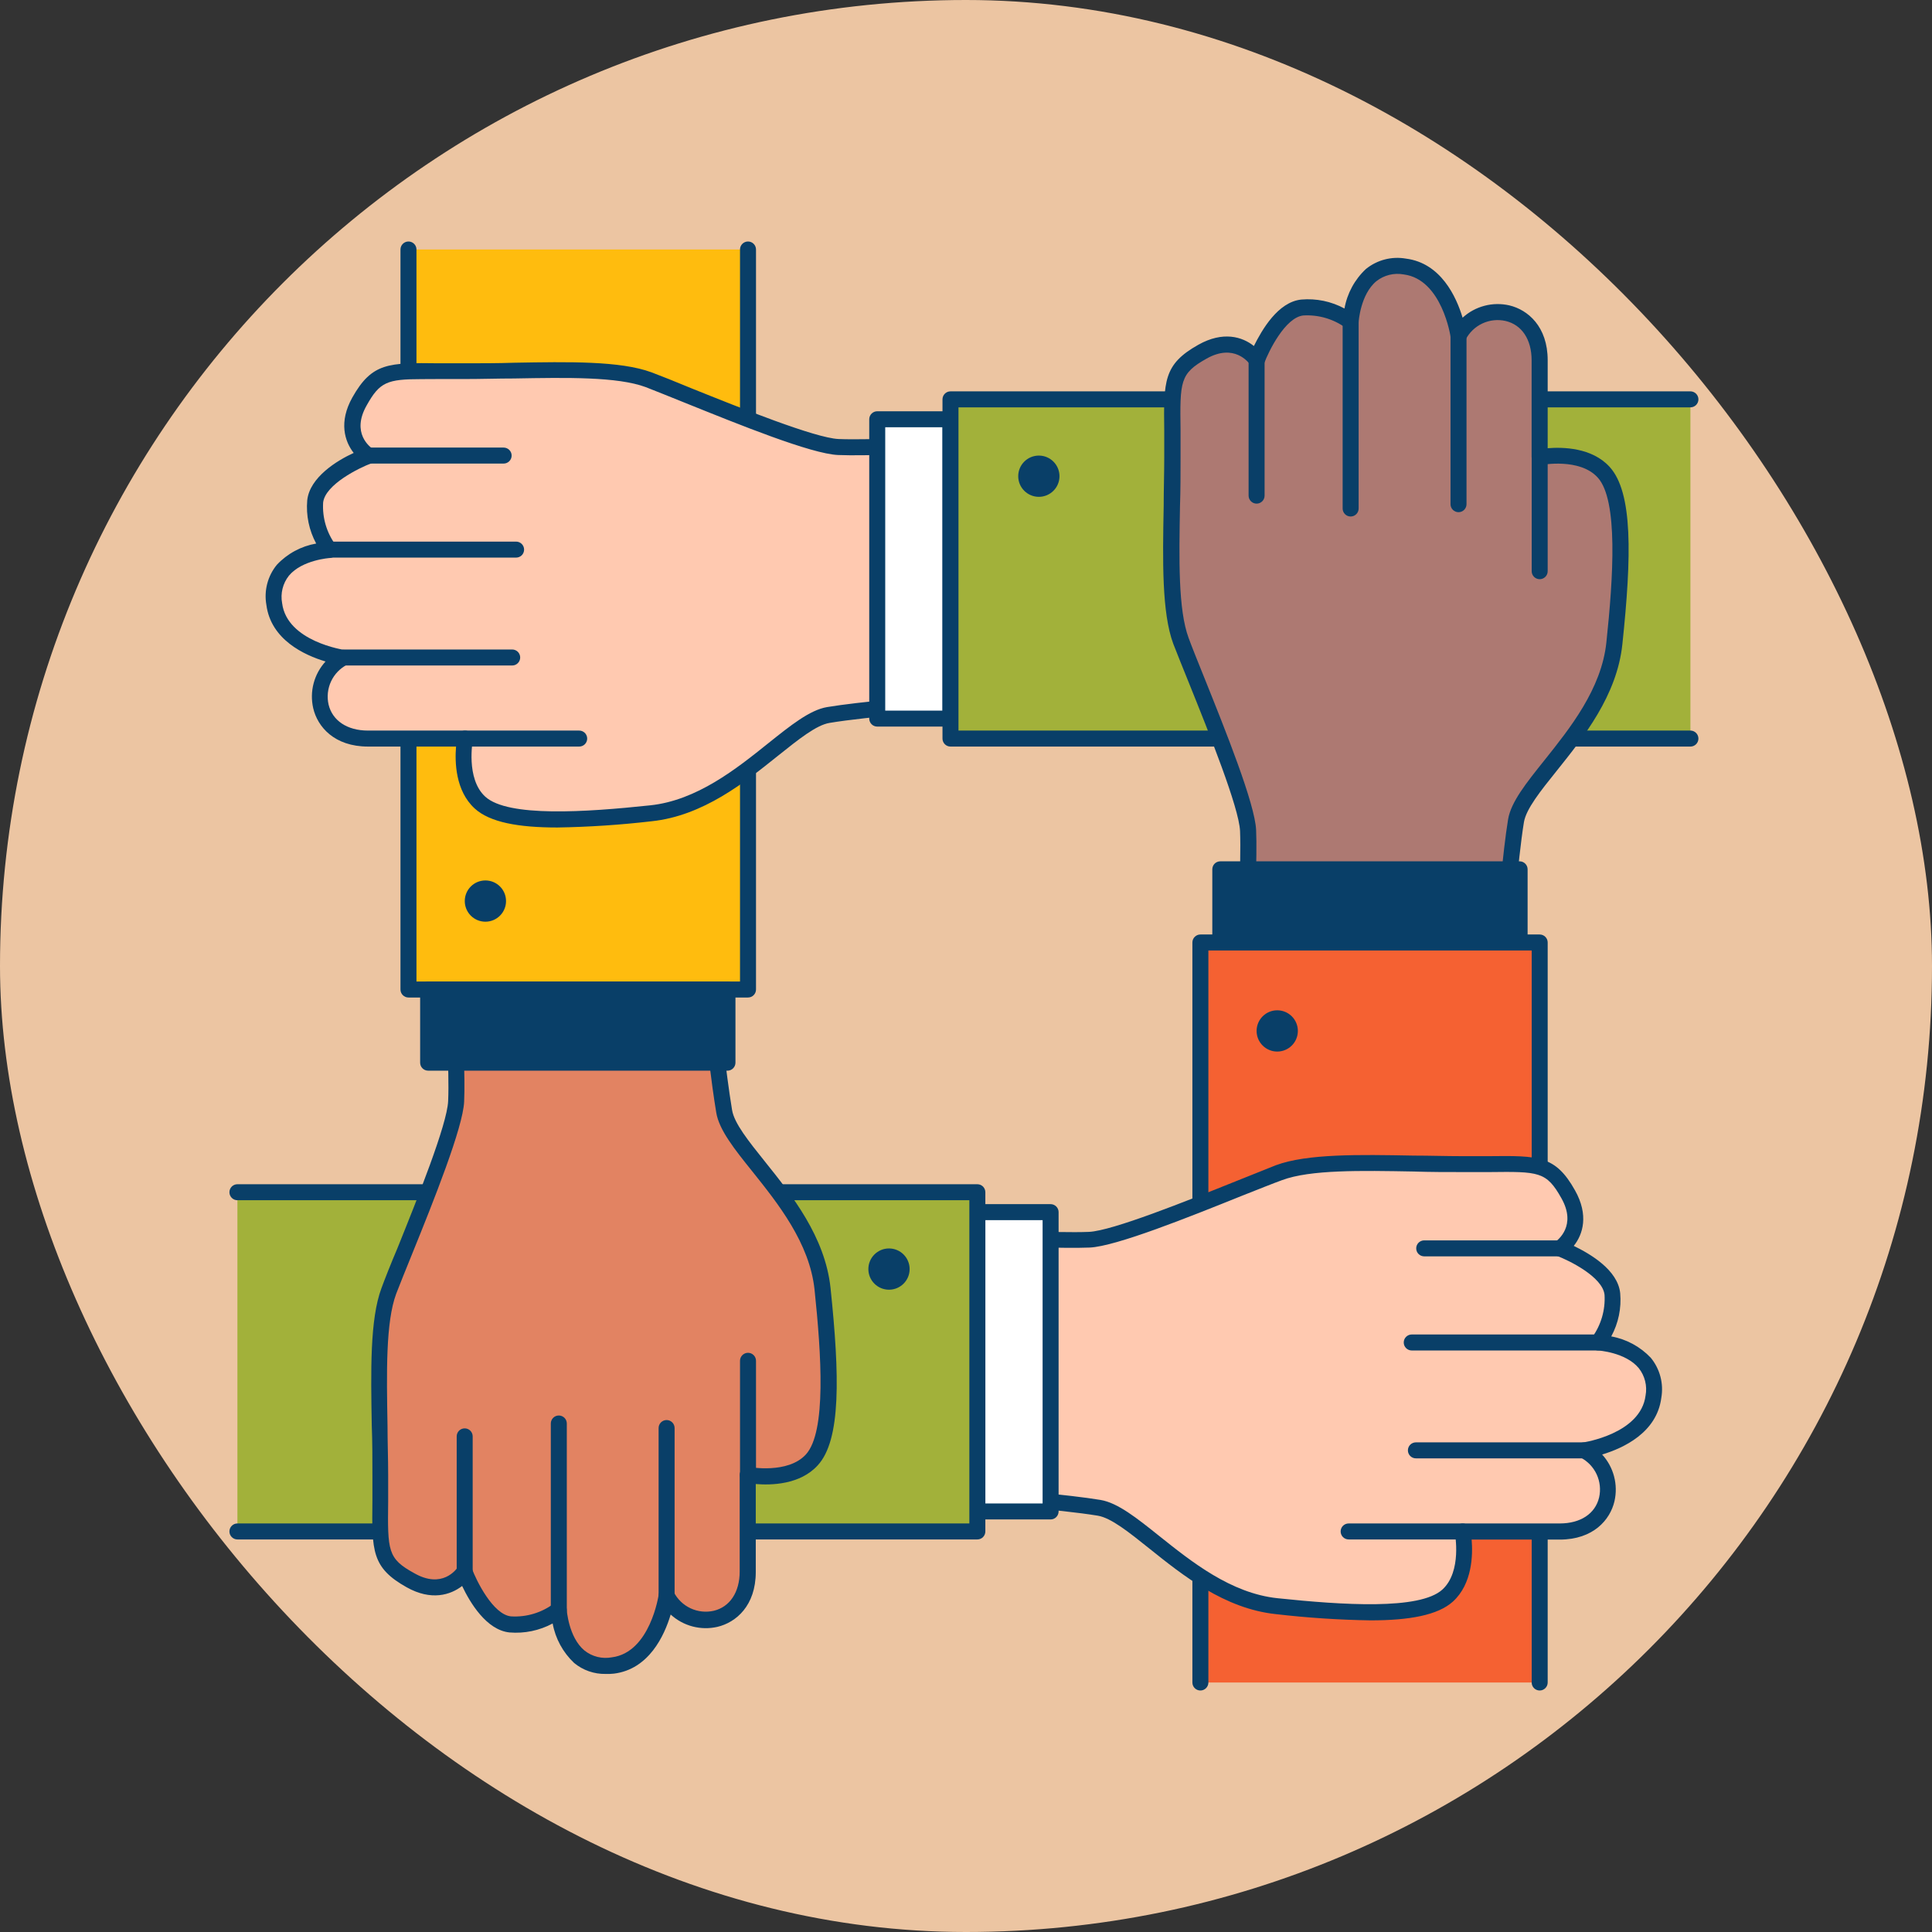 <svg width="140" height="140" viewBox="0 0 140 140" fill="none" xmlns="http://www.w3.org/2000/svg">
<rect x="0" y="0" width="140" height="140" fill="#333333" stroke="none"/>
<rect width="140" height="140" rx="70" fill="#ECC5A2"/>
<path d="M54.18 18.079V71.704H29.599V18.079" fill="#FFBC0E"/>
<path d="M54.204 72.283H29.599C29.446 72.283 29.298 72.222 29.19 72.113C29.081 72.005 29.02 71.857 29.02 71.704V18.079C29.02 17.926 29.081 17.778 29.19 17.67C29.298 17.561 29.446 17.5 29.599 17.5C29.753 17.5 29.9 17.561 30.009 17.67C30.118 17.778 30.179 17.926 30.179 18.079V71.124H53.624V18.079C53.624 17.926 53.685 17.778 53.794 17.67C53.903 17.561 54.05 17.5 54.204 17.5C54.357 17.5 54.505 17.561 54.613 17.67C54.722 17.778 54.783 17.926 54.783 18.079V71.704C54.783 71.857 54.722 72.005 54.613 72.113C54.505 72.222 54.357 72.283 54.204 72.283Z" fill="#093F68"/>
<path d="M35.174 66.79C36 66.79 36.669 66.12 36.669 65.295C36.669 64.469 36 63.8 35.174 63.8C34.348 63.8 33.679 64.469 33.679 65.295C33.679 66.12 34.348 66.79 35.174 66.79Z" fill="#093F68"/>
<path d="M69.073 50.877C69.073 50.877 62.832 51.347 60.045 51.81C57.257 52.274 53.091 58.318 47.186 58.938C41.282 59.558 36.495 59.709 34.791 58.161C33.088 56.614 33.708 53.526 33.708 53.526H26.685C22.553 53.526 22.24 48.994 24.946 47.65C24.946 47.65 20.31 47.012 19.911 43.756C19.441 40.065 23.909 39.833 23.909 39.833C23.16 38.821 22.795 37.577 22.878 36.321C23.086 34.357 26.702 33.018 26.702 33.018C26.702 33.018 24.633 31.674 26.082 29.089C27.531 26.505 28.458 26.922 33.725 26.922C38.992 26.922 44.26 26.511 47.053 27.542C49.846 28.574 58.416 32.294 60.792 32.398C63.168 32.502 69.096 32.19 69.096 32.19L69.073 50.877Z" fill="#FFC9B0"/>
<path d="M40.389 59.964C37.567 59.964 35.504 59.593 34.403 58.59C32.989 57.304 32.955 55.189 33.047 54.099H26.673C24.222 54.099 23.011 52.662 22.698 51.324C22.561 50.729 22.57 50.109 22.726 49.519C22.881 48.928 23.178 48.384 23.59 47.934C22.06 47.476 19.627 46.358 19.302 43.825C19.212 43.316 19.234 42.794 19.365 42.294C19.496 41.794 19.733 41.328 20.061 40.928C20.819 40.119 21.82 39.578 22.912 39.387C22.395 38.429 22.169 37.342 22.263 36.258C22.437 34.583 24.442 33.36 25.63 32.821C24.975 31.987 24.535 30.584 25.531 28.805C26.957 26.267 28.174 26.279 31.796 26.325H33.685C34.878 26.325 36.072 26.325 37.242 26.285C41.206 26.215 44.955 26.146 47.209 26.98C47.893 27.235 48.919 27.646 50.107 28.139C53.67 29.57 59.065 31.738 60.763 31.813C63.081 31.911 68.951 31.61 69.009 31.604C69.089 31.6 69.168 31.612 69.243 31.64C69.318 31.668 69.386 31.711 69.444 31.767C69.5 31.82 69.545 31.885 69.576 31.957C69.607 32.029 69.623 32.106 69.623 32.184V50.877C69.624 51.024 69.568 51.166 69.468 51.274C69.368 51.381 69.231 51.447 69.084 51.457C69.021 51.457 62.843 51.926 60.114 52.384C59.152 52.541 57.872 53.572 56.382 54.76C53.96 56.701 50.941 59.123 47.215 59.512C44.949 59.776 42.671 59.927 40.389 59.964ZM30.538 27.473C28.058 27.473 27.513 27.687 26.575 29.368C25.416 31.396 26.847 32.416 27.009 32.526C27.103 32.587 27.177 32.675 27.223 32.778C27.268 32.88 27.282 32.994 27.264 33.105C27.252 33.211 27.211 33.311 27.145 33.395C27.08 33.479 26.993 33.543 26.893 33.58C26.041 33.899 23.579 35.099 23.416 36.408C23.347 37.513 23.669 38.606 24.326 39.497C24.392 39.58 24.434 39.68 24.447 39.785C24.46 39.891 24.444 39.998 24.401 40.095C24.357 40.192 24.287 40.275 24.2 40.335C24.112 40.395 24.009 40.43 23.903 40.435C23.903 40.435 21.898 40.563 20.936 41.716C20.716 41.994 20.558 42.315 20.473 42.659C20.389 43.003 20.378 43.361 20.444 43.709C20.797 46.491 24.94 47.094 24.981 47.099C25.104 47.116 25.218 47.172 25.306 47.259C25.395 47.345 25.454 47.458 25.474 47.58C25.486 47.697 25.463 47.815 25.407 47.919C25.352 48.022 25.265 48.106 25.161 48.16C24.646 48.424 24.234 48.853 23.989 49.377C23.745 49.902 23.682 50.493 23.81 51.057C24.089 52.216 25.155 52.94 26.661 52.94H33.685C33.771 52.939 33.856 52.957 33.935 52.992C34.014 53.028 34.083 53.081 34.139 53.147C34.194 53.213 34.234 53.291 34.256 53.374C34.278 53.458 34.281 53.545 34.264 53.63C34.264 53.63 33.731 56.429 35.168 57.733C36.814 59.228 42.417 58.857 47.111 58.358C50.495 58.005 53.369 55.705 55.675 53.856C57.292 52.564 58.683 51.445 59.94 51.237C62.258 50.849 66.894 50.466 68.482 50.344V32.792C66.9 32.868 62.687 33.053 60.734 32.972C58.781 32.891 53.549 30.764 49.69 29.211C48.531 28.736 47.488 28.33 46.792 28.052C44.741 27.293 41.102 27.357 37.248 27.426C36.089 27.426 34.873 27.467 33.673 27.467H31.767L30.538 27.473Z" fill="#093F68"/>
<path d="M41.971 54.099H33.708C33.554 54.099 33.407 54.038 33.298 53.93C33.189 53.821 33.128 53.674 33.128 53.52C33.128 53.366 33.189 53.219 33.298 53.11C33.407 53.002 33.554 52.94 33.708 52.94H41.971C42.125 52.94 42.272 53.002 42.381 53.11C42.489 53.219 42.55 53.366 42.55 53.52C42.55 53.674 42.489 53.821 42.381 53.93C42.272 54.038 42.125 54.099 41.971 54.099Z" fill="#093F68"/>
<path d="M37.115 48.224H24.946C24.793 48.224 24.645 48.163 24.537 48.054C24.428 47.945 24.367 47.798 24.367 47.644C24.367 47.49 24.428 47.343 24.537 47.234C24.645 47.126 24.793 47.065 24.946 47.065H37.115C37.269 47.065 37.416 47.126 37.525 47.234C37.633 47.343 37.695 47.49 37.695 47.644C37.695 47.798 37.633 47.945 37.525 48.054C37.416 48.163 37.269 48.224 37.115 48.224Z" fill="#093F68"/>
<path d="M37.399 40.406H23.892C23.738 40.406 23.59 40.345 23.482 40.237C23.373 40.128 23.312 39.981 23.312 39.827C23.312 39.673 23.373 39.526 23.482 39.417C23.59 39.309 23.738 39.247 23.892 39.247H37.399C37.553 39.247 37.7 39.309 37.809 39.417C37.917 39.526 37.978 39.673 37.978 39.827C37.978 39.981 37.917 40.128 37.809 40.237C37.7 40.345 37.553 40.406 37.399 40.406Z" fill="#093F68"/>
<path d="M36.495 33.592H26.685C26.531 33.592 26.384 33.531 26.275 33.422C26.166 33.313 26.105 33.166 26.105 33.012C26.105 32.859 26.166 32.711 26.275 32.603C26.384 32.494 26.531 32.433 26.685 32.433H36.495C36.649 32.433 36.796 32.494 36.905 32.603C37.014 32.711 37.075 32.859 37.075 33.012C37.075 33.166 37.014 33.313 36.905 33.422C36.796 33.531 36.649 33.592 36.495 33.592Z" fill="#093F68"/>
<path d="M68.876 52.077V30.387H63.568V52.077H68.876Z" fill="white"/>
<path d="M68.876 52.651H63.568C63.414 52.651 63.267 52.59 63.158 52.481C63.05 52.372 62.988 52.225 62.988 52.071V30.382C62.988 30.228 63.05 30.081 63.158 29.972C63.267 29.863 63.414 29.802 63.568 29.802H68.876C69.029 29.802 69.177 29.863 69.286 29.972C69.394 30.081 69.455 30.228 69.455 30.382V52.071C69.455 52.225 69.394 52.372 69.286 52.481C69.177 52.59 69.029 52.651 68.876 52.651ZM64.147 51.492H68.296V30.961H64.147V51.492Z" fill="#093F68"/>
<path d="M122.494 53.52H68.876V28.939H122.494" fill="#A2B13A"/>
<path d="M122.494 54.099H68.876C68.722 54.099 68.575 54.038 68.466 53.93C68.357 53.821 68.296 53.673 68.296 53.52V28.939C68.296 28.785 68.357 28.638 68.466 28.529C68.575 28.42 68.722 28.359 68.876 28.359H122.494C122.648 28.359 122.795 28.42 122.904 28.529C123.013 28.638 123.074 28.785 123.074 28.939C123.074 29.092 123.013 29.24 122.904 29.349C122.795 29.457 122.648 29.518 122.494 29.518H69.455V52.94H122.494C122.648 52.94 122.795 53.001 122.904 53.11C123.013 53.219 123.074 53.366 123.074 53.52C123.074 53.673 123.013 53.821 122.904 53.93C122.795 54.038 122.648 54.099 122.494 54.099Z" fill="#093F68"/>
<path d="M75.279 36.002C76.105 36.002 76.774 35.333 76.774 34.508C76.774 33.682 76.105 33.013 75.279 33.013C74.453 33.013 73.784 33.682 73.784 34.508C73.784 35.333 74.453 36.002 75.279 36.002Z" fill="#093F68"/>
<path d="M108.923 68.493C108.923 68.493 109.392 62.258 109.856 59.465C110.32 56.672 116.363 52.512 116.983 46.607C117.603 40.702 117.754 35.916 116.207 34.212C114.66 32.508 111.571 33.128 111.571 33.128V26.105C111.571 21.974 107.04 21.666 105.695 24.367C105.695 24.367 105.058 19.731 101.801 19.331C98.11 18.862 97.878 23.335 97.878 23.335C96.868 22.584 95.623 22.218 94.367 22.304C92.402 22.507 91.064 26.122 91.064 26.122C91.064 26.122 89.719 24.06 87.135 25.503C84.55 26.945 84.968 27.878 84.968 33.146C84.968 38.413 84.556 43.681 85.588 46.474C86.619 49.267 90.339 57.831 90.444 60.207C90.548 62.583 90.235 68.511 90.235 68.511L108.923 68.493Z" fill="#AD7972"/>
<path d="M108.923 69.073H90.229C90.151 69.073 90.074 69.056 90.002 69.026C89.931 68.995 89.866 68.95 89.812 68.893C89.757 68.837 89.715 68.769 89.687 68.695C89.659 68.622 89.646 68.543 89.65 68.464C89.65 68.406 89.957 62.536 89.859 60.218C89.783 58.515 87.616 53.12 86.179 49.55C85.704 48.392 85.292 47.337 85.02 46.653C84.185 44.399 84.249 40.65 84.325 36.686C84.325 35.527 84.365 34.322 84.365 33.128C84.365 32.427 84.365 31.801 84.365 31.239C84.319 27.617 84.307 26.401 86.839 24.981C88.624 23.978 90.026 24.401 90.861 25.074C91.44 23.915 92.599 21.881 94.297 21.707C95.381 21.613 96.469 21.838 97.426 22.356C97.62 21.259 98.165 20.254 98.979 19.493C99.38 19.168 99.846 18.932 100.346 18.802C100.846 18.672 101.368 18.651 101.877 18.74C104.403 19.059 105.527 21.492 105.985 23.022C106.435 22.61 106.979 22.313 107.57 22.158C108.16 22.002 108.78 21.993 109.375 22.13C110.714 22.449 112.151 23.66 112.151 26.105V32.479C113.24 32.392 115.355 32.421 116.642 33.835C118.334 35.695 118.235 40.314 117.563 46.682C117.175 50.402 114.753 53.421 112.811 55.849C111.618 57.333 110.592 58.619 110.43 59.575C109.978 62.305 109.514 68.487 109.508 68.546C109.495 68.691 109.428 68.826 109.319 68.924C109.211 69.022 109.069 69.075 108.923 69.073ZM90.838 67.914H108.39C108.512 66.332 108.894 61.708 109.282 59.373C109.491 58.115 110.609 56.724 111.902 55.108C113.75 52.79 116.051 49.933 116.404 46.549C116.902 41.849 117.273 36.252 115.778 34.606C114.469 33.163 111.722 33.69 111.676 33.696C111.591 33.713 111.503 33.71 111.42 33.688C111.336 33.666 111.259 33.626 111.193 33.571C111.126 33.515 111.074 33.446 111.038 33.367C111.002 33.289 110.984 33.203 110.986 33.117V26.105C110.986 24.599 110.279 23.538 109.103 23.26C108.538 23.131 107.947 23.193 107.422 23.438C106.897 23.682 106.469 24.095 106.205 24.61C106.15 24.72 106.062 24.81 105.952 24.866C105.843 24.922 105.718 24.942 105.597 24.923C105.475 24.903 105.362 24.845 105.275 24.756C105.189 24.667 105.133 24.553 105.116 24.43C105.116 24.39 104.496 20.241 101.72 19.887C101.373 19.823 101.016 19.833 100.673 19.918C100.33 20.003 100.009 20.16 99.733 20.38C98.574 21.342 98.452 23.329 98.452 23.347C98.446 23.453 98.412 23.556 98.351 23.644C98.291 23.732 98.207 23.802 98.11 23.845C98.016 23.885 97.912 23.899 97.81 23.886C97.708 23.873 97.612 23.833 97.531 23.77C96.638 23.116 95.546 22.795 94.442 22.86C93.132 22.999 91.933 25.456 91.614 26.308C91.577 26.408 91.512 26.495 91.428 26.561C91.344 26.627 91.243 26.668 91.137 26.68C91.031 26.692 90.923 26.674 90.827 26.629C90.73 26.584 90.647 26.513 90.589 26.424C90.478 26.262 89.43 24.859 87.43 25.989C85.495 27.073 85.501 27.629 85.547 31.204C85.547 31.784 85.547 32.398 85.547 33.105C85.547 34.31 85.547 35.51 85.507 36.686C85.437 40.54 85.373 44.179 86.132 46.23C86.376 46.897 86.787 47.916 87.262 49.093C88.815 52.958 90.936 58.242 91.023 60.143C91.11 62.044 90.913 66.332 90.838 67.914Z" fill="#093F68"/>
<path d="M111.571 41.971C111.418 41.971 111.27 41.91 111.161 41.801C111.053 41.693 110.992 41.545 110.992 41.392V33.128C110.992 32.975 111.053 32.827 111.161 32.719C111.27 32.61 111.418 32.549 111.571 32.549C111.725 32.549 111.872 32.61 111.981 32.719C112.09 32.827 112.151 32.975 112.151 33.128V41.392C112.151 41.545 112.09 41.693 111.981 41.801C111.872 41.91 111.725 41.971 111.571 41.971Z" fill="#093F68"/>
<path d="M105.69 37.115C105.536 37.115 105.388 37.054 105.28 36.945C105.171 36.837 105.11 36.689 105.11 36.536V24.367C105.11 24.213 105.171 24.066 105.28 23.957C105.388 23.848 105.536 23.787 105.69 23.787C105.843 23.787 105.991 23.848 106.099 23.957C106.208 24.066 106.269 24.213 106.269 24.367V36.536C106.269 36.689 106.208 36.837 106.099 36.945C105.991 37.054 105.843 37.115 105.69 37.115Z" fill="#093F68"/>
<path d="M97.873 37.428C97.719 37.428 97.571 37.367 97.463 37.258C97.354 37.15 97.293 37.002 97.293 36.849V23.318C97.293 23.164 97.354 23.017 97.463 22.908C97.571 22.799 97.719 22.738 97.873 22.738C98.026 22.738 98.174 22.799 98.282 22.908C98.391 23.017 98.452 23.164 98.452 23.318V36.849C98.452 37.002 98.391 37.15 98.282 37.258C98.174 37.367 98.026 37.428 97.873 37.428Z" fill="#093F68"/>
<path d="M91.058 36.495C90.904 36.495 90.757 36.434 90.648 36.325C90.54 36.217 90.478 36.069 90.478 35.916V26.105C90.478 25.951 90.54 25.804 90.648 25.695C90.757 25.587 90.904 25.526 91.058 25.526C91.212 25.526 91.359 25.587 91.468 25.695C91.576 25.804 91.637 25.951 91.637 26.105V35.916C91.637 36.069 91.576 36.217 91.468 36.325C91.359 36.434 91.212 36.495 91.058 36.495Z" fill="#093F68"/>
<path d="M110.117 62.994H88.427V68.302H110.117V62.994Z" fill="#093F68"/>
<path d="M110.117 68.876H88.427C88.273 68.876 88.126 68.815 88.017 68.706C87.909 68.597 87.848 68.45 87.848 68.296V62.994C87.848 62.84 87.909 62.693 88.017 62.584C88.126 62.476 88.273 62.415 88.427 62.415H110.117C110.27 62.415 110.418 62.476 110.526 62.584C110.635 62.693 110.696 62.84 110.696 62.994V68.296C110.696 68.45 110.635 68.597 110.526 68.706C110.418 68.815 110.27 68.876 110.117 68.876ZM89.007 67.717H109.537V63.574H89.007V67.717Z" fill="#093F68"/>
<path d="M111.565 121.921V68.296H86.984V121.921" fill="#F56132"/>
<path d="M111.571 122.5C111.418 122.5 111.27 122.439 111.161 122.33C111.053 122.222 110.992 122.074 110.992 121.921V68.876H87.564V121.921C87.564 122.074 87.503 122.222 87.394 122.33C87.285 122.439 87.138 122.5 86.984 122.5C86.831 122.5 86.683 122.439 86.575 122.33C86.466 122.222 86.405 122.074 86.405 121.921V68.296C86.405 68.143 86.466 67.995 86.575 67.887C86.683 67.778 86.831 67.717 86.984 67.717H111.571C111.725 67.717 111.872 67.778 111.981 67.887C112.09 67.995 112.151 68.143 112.151 68.296V121.921C112.151 122.074 112.09 122.222 111.981 122.33C111.872 122.439 111.725 122.5 111.571 122.5Z" fill="#093F68"/>
<path d="M92.553 76.2C93.379 76.2 94.048 75.531 94.048 74.705C94.048 73.88 93.379 73.21 92.553 73.21C91.727 73.21 91.058 73.88 91.058 74.705C91.058 75.531 91.727 76.2 92.553 76.2Z" fill="#093F68"/>
<path d="M70.626 108.332C70.626 108.332 76.867 108.796 79.654 109.265C82.441 109.734 86.608 115.772 92.512 116.392C98.417 117.012 103.204 117.163 104.907 115.616C106.611 114.069 105.991 110.98 105.991 110.98H113.014C117.146 110.98 117.459 106.443 114.752 105.104C114.752 105.104 119.388 104.467 119.788 101.21C120.257 97.519 115.79 97.287 115.79 97.287C116.539 96.276 116.904 95.031 116.821 93.776C116.613 91.811 112.997 90.467 112.997 90.467C112.997 90.467 115.065 89.128 113.617 86.544C112.168 83.96 111.241 84.377 105.974 84.377C100.706 84.377 95.439 83.965 92.646 84.997C89.853 86.028 81.282 89.748 78.906 89.853C76.531 89.957 70.603 89.644 70.603 89.644L70.626 108.332Z" fill="#FFC9B0"/>
<path d="M99.31 117.418C97.018 117.382 94.731 117.231 92.454 116.966C88.728 116.572 85.709 114.156 83.287 112.214C81.798 111.021 80.517 109.995 79.555 109.833C76.826 109.381 70.649 108.917 70.585 108.911C70.439 108.901 70.302 108.836 70.201 108.728C70.101 108.62 70.046 108.479 70.046 108.332V89.638C70.046 89.559 70.061 89.481 70.092 89.408C70.123 89.335 70.169 89.27 70.226 89.215C70.283 89.162 70.351 89.12 70.424 89.093C70.498 89.066 70.576 89.054 70.655 89.059C70.719 89.059 76.583 89.366 78.906 89.267C80.604 89.192 85.999 87.025 89.563 85.594C90.757 85.113 91.782 84.701 92.46 84.435C94.72 83.6 98.464 83.664 102.427 83.739C103.586 83.739 104.791 83.78 105.985 83.78C106.692 83.78 107.318 83.78 107.874 83.78C111.496 83.739 112.713 83.728 114.132 86.26C115.135 88.045 114.712 89.447 114.04 90.281C115.228 90.861 117.233 92.02 117.406 93.712C117.502 94.796 117.276 95.884 116.757 96.841C117.855 97.039 118.86 97.583 119.626 98.394C119.953 98.794 120.19 99.26 120.321 99.76C120.452 100.26 120.473 100.782 120.385 101.291C120.06 103.818 117.632 104.936 116.097 105.4C116.509 105.85 116.806 106.394 116.961 106.985C117.117 107.575 117.126 108.195 116.989 108.79C116.676 110.128 115.465 111.565 113.014 111.565H106.64C106.733 112.655 106.698 114.77 105.284 116.056C104.195 117.041 102.132 117.418 99.31 117.418ZM71.205 107.799C72.787 107.92 77.411 108.303 79.747 108.691C81.004 108.9 82.395 110.018 84.012 111.31C86.329 113.159 89.192 115.459 92.576 115.813C97.27 116.305 102.873 116.682 104.519 115.187C105.956 113.877 105.429 111.131 105.423 111.084C105.407 111 105.409 110.912 105.431 110.829C105.453 110.745 105.493 110.668 105.548 110.601C105.604 110.535 105.673 110.482 105.752 110.447C105.831 110.411 105.916 110.393 106.002 110.395H113.026C114.532 110.395 115.598 109.688 115.877 108.512C116.005 107.947 115.942 107.356 115.698 106.832C115.453 106.307 115.041 105.879 114.526 105.614C114.417 105.558 114.328 105.469 114.273 105.359C114.217 105.25 114.198 105.125 114.218 105.004C114.238 104.883 114.296 104.771 114.384 104.685C114.472 104.599 114.585 104.543 114.706 104.525C114.747 104.525 118.89 103.905 119.243 101.129C119.309 100.782 119.298 100.425 119.213 100.082C119.128 99.739 118.971 99.418 118.751 99.141C117.789 97.983 115.807 97.861 115.784 97.861C115.677 97.855 115.574 97.82 115.486 97.759C115.398 97.698 115.329 97.614 115.286 97.516C115.243 97.419 115.227 97.311 115.242 97.205C115.256 97.099 115.299 96.999 115.367 96.916C116.017 96.023 116.336 94.931 116.271 93.828C116.137 92.524 113.675 91.325 112.823 91.006C112.723 90.968 112.635 90.903 112.569 90.818C112.504 90.733 112.463 90.631 112.452 90.525C112.441 90.419 112.46 90.312 112.506 90.216C112.552 90.12 112.623 90.038 112.713 89.98C112.869 89.87 114.277 88.821 113.142 86.822C112.058 84.887 111.507 84.892 107.926 84.933C107.347 84.933 106.727 84.933 106.02 84.933C104.82 84.933 103.615 84.933 102.445 84.892C98.591 84.823 94.952 84.753 92.901 85.518C92.228 85.762 91.209 86.173 90.003 86.648C86.144 88.201 80.859 90.322 78.959 90.403C77.058 90.484 72.799 90.305 71.211 90.229L71.205 107.799Z" fill="#093F68"/>
<path d="M105.991 111.554H97.728C97.574 111.554 97.427 111.493 97.318 111.384C97.209 111.275 97.148 111.128 97.148 110.974C97.148 110.821 97.209 110.673 97.318 110.564C97.427 110.456 97.574 110.395 97.728 110.395H105.991C106.145 110.395 106.292 110.456 106.401 110.564C106.509 110.673 106.57 110.821 106.57 110.974C106.57 111.128 106.509 111.275 106.401 111.384C106.292 111.493 106.145 111.554 105.991 111.554Z" fill="#093F68"/>
<path d="M114.77 105.678H102.601C102.447 105.678 102.3 105.617 102.191 105.508C102.083 105.4 102.022 105.252 102.022 105.099C102.022 104.945 102.083 104.797 102.191 104.689C102.3 104.58 102.447 104.519 102.601 104.519H114.77C114.924 104.519 115.071 104.58 115.18 104.689C115.288 104.797 115.349 104.945 115.349 105.099C115.349 105.252 115.288 105.4 115.18 105.508C115.071 105.617 114.924 105.678 114.77 105.678Z" fill="#093F68"/>
<path d="M115.807 97.861H102.3C102.146 97.861 101.999 97.8 101.89 97.691C101.781 97.583 101.72 97.435 101.72 97.281C101.72 97.128 101.781 96.98 101.89 96.872C101.999 96.763 102.146 96.702 102.3 96.702H115.83C115.984 96.702 116.131 96.763 116.24 96.872C116.349 96.98 116.41 97.128 116.41 97.281C116.41 97.435 116.349 97.583 116.24 97.691C116.131 97.8 115.984 97.861 115.83 97.861H115.807Z" fill="#093F68"/>
<path d="M113.014 91.04H103.204C103.05 91.04 102.903 90.98 102.794 90.871C102.685 90.762 102.624 90.615 102.624 90.461C102.624 90.307 102.685 90.16 102.794 90.051C102.903 89.943 103.05 89.882 103.204 89.882H113.014C113.168 89.882 113.315 89.943 113.424 90.051C113.532 90.16 113.594 90.307 113.594 90.461C113.594 90.615 113.532 90.762 113.424 90.871C113.315 90.98 113.168 91.04 113.014 91.04Z" fill="#093F68"/>
<path d="M76.131 109.526V87.836H70.823V109.526H76.131Z" fill="white"/>
<path d="M76.131 110.105H70.823C70.669 110.105 70.522 110.044 70.413 109.935C70.304 109.827 70.243 109.679 70.243 109.526V87.836C70.243 87.682 70.304 87.535 70.413 87.426C70.522 87.318 70.669 87.257 70.823 87.257H76.131C76.284 87.257 76.432 87.318 76.54 87.426C76.649 87.535 76.71 87.682 76.71 87.836V109.526C76.71 109.679 76.649 109.827 76.54 109.935C76.432 110.044 76.284 110.105 76.131 110.105ZM71.402 108.946H75.551V88.415H71.402V108.946Z" fill="#093F68"/>
<path d="M17.204 110.974H70.823V86.393H17.204" fill="#A2B13A"/>
<path d="M70.823 111.554H17.204C17.051 111.554 16.903 111.493 16.795 111.384C16.686 111.275 16.625 111.128 16.625 110.974C16.625 110.821 16.686 110.673 16.795 110.565C16.903 110.456 17.051 110.395 17.204 110.395H70.243V86.973H17.204C17.051 86.973 16.903 86.912 16.795 86.803C16.686 86.694 16.625 86.547 16.625 86.393C16.625 86.24 16.686 86.092 16.795 85.983C16.903 85.875 17.051 85.814 17.204 85.814H70.823C70.977 85.814 71.124 85.875 71.233 85.983C71.341 86.092 71.402 86.24 71.402 86.393V110.974C71.402 111.128 71.341 111.275 71.233 111.384C71.124 111.493 70.977 111.554 70.823 111.554Z" fill="#093F68"/>
<path d="M64.42 93.457C65.245 93.457 65.915 92.788 65.915 91.962C65.915 91.136 65.245 90.467 64.42 90.467C63.594 90.467 62.925 91.136 62.925 91.962C62.925 92.788 63.594 93.457 64.42 93.457Z" fill="#093F68"/>
<path d="M51.544 73.158C51.544 73.158 52.007 77.742 52.471 80.535C52.935 83.328 58.978 87.488 59.599 93.393C60.218 99.298 60.375 104.084 58.828 105.788C57.281 107.492 54.192 106.872 54.192 106.872V113.895C54.192 118.027 49.661 118.334 48.316 115.633C48.316 115.633 47.679 120.269 44.428 120.669C40.737 121.138 40.505 116.665 40.505 116.665C39.494 117.415 38.249 117.781 36.993 117.696C35.029 117.493 33.685 113.878 33.685 113.878C33.685 113.878 32.34 115.94 29.762 114.498C27.183 113.055 27.594 112.122 27.594 106.854C27.594 101.587 27.177 96.32 28.209 93.526C29.24 90.734 32.96 82.169 33.065 79.793C33.169 77.417 32.862 73.141 32.862 73.141L51.544 73.158Z" fill="#E28362"/>
<path d="M43.883 121.3C43.054 121.316 42.246 121.034 41.606 120.507C40.794 119.743 40.248 118.74 40.047 117.644C39.089 118.158 38.002 118.384 36.918 118.293C35.243 118.119 34.05 116.114 33.488 114.926C32.647 115.575 31.251 116.021 29.466 115.019C26.928 113.599 26.945 112.382 26.986 108.761C26.986 108.181 26.986 107.602 26.986 106.872C26.986 105.678 26.986 104.478 26.94 103.314C26.87 99.35 26.8 95.601 27.641 93.347C27.896 92.657 28.307 91.608 28.8 90.449C30.237 86.88 32.404 81.491 32.474 79.787C32.578 77.469 32.271 73.245 32.271 73.204C32.265 73.126 32.275 73.046 32.301 72.972C32.327 72.897 32.368 72.828 32.421 72.77C32.476 72.711 32.542 72.664 32.616 72.632C32.69 72.6 32.77 72.584 32.85 72.584H51.544C51.688 72.584 51.827 72.637 51.934 72.733C52.042 72.829 52.109 72.963 52.123 73.106C52.123 73.152 52.593 77.707 53.05 80.442C53.207 81.398 54.238 82.684 55.426 84.168C57.373 86.596 59.79 89.615 60.184 93.335C60.85 99.709 60.949 104.345 59.257 106.182C57.976 107.596 55.861 107.631 54.766 107.538V113.912C54.766 116.358 53.334 117.569 51.99 117.887C51.395 118.024 50.776 118.014 50.185 117.859C49.595 117.703 49.051 117.407 48.6 116.995C48.142 118.525 47.024 120.959 44.492 121.277C44.29 121.299 44.086 121.307 43.883 121.3ZM40.488 116.085C40.571 116.086 40.654 116.104 40.731 116.137C40.827 116.182 40.909 116.252 40.969 116.34C41.028 116.427 41.062 116.53 41.067 116.636C41.067 116.636 41.194 118.641 42.353 119.603C42.63 119.823 42.95 119.981 43.294 120.066C43.636 120.151 43.994 120.161 44.341 120.095C47.117 119.742 47.725 115.593 47.731 115.552C47.747 115.429 47.803 115.314 47.889 115.224C47.976 115.135 48.089 115.075 48.212 115.055C48.335 115.035 48.461 115.055 48.572 115.112C48.682 115.169 48.772 115.261 48.826 115.372C49.09 115.888 49.518 116.3 50.043 116.545C50.568 116.789 51.159 116.852 51.724 116.723C52.883 116.444 53.601 115.384 53.601 113.877V106.872C53.602 106.786 53.621 106.702 53.658 106.624C53.695 106.547 53.749 106.479 53.815 106.425C53.882 106.371 53.959 106.332 54.042 106.31C54.125 106.289 54.212 106.287 54.296 106.304C54.296 106.304 57.089 106.831 58.399 105.394C59.894 103.748 59.517 98.151 59.025 93.451C58.666 90.067 56.365 87.199 54.517 84.886C53.224 83.276 52.112 81.885 51.903 80.627C51.532 78.408 51.156 75.024 51.022 73.737H33.47C33.551 75.018 33.714 77.968 33.633 79.834C33.551 81.699 31.425 87.019 29.866 90.861C29.391 92.02 28.979 93.063 28.707 93.758C27.948 95.809 28.012 99.449 28.081 103.302C28.081 104.461 28.128 105.678 28.128 106.883C28.128 107.59 28.128 108.222 28.128 108.784C28.087 112.382 28.081 112.939 30.017 113.999C32.039 115.158 33.065 113.727 33.175 113.564C33.234 113.475 33.317 113.404 33.414 113.359C33.511 113.314 33.619 113.297 33.725 113.31C33.831 113.322 33.931 113.363 34.015 113.428C34.099 113.494 34.163 113.581 34.2 113.68C34.519 114.532 35.719 116.989 37.022 117.128C38.127 117.198 39.22 116.875 40.111 116.218C40.219 116.137 40.352 116.096 40.488 116.103V116.085Z" fill="#093F68"/>
<path d="M54.204 107.451C54.05 107.451 53.903 107.39 53.794 107.281C53.685 107.173 53.624 107.025 53.624 106.872V98.608C53.624 98.455 53.685 98.307 53.794 98.199C53.903 98.09 54.05 98.029 54.204 98.029C54.357 98.029 54.505 98.09 54.613 98.199C54.722 98.307 54.783 98.455 54.783 98.608V106.872C54.783 107.025 54.722 107.173 54.613 107.281C54.505 107.39 54.357 107.451 54.204 107.451Z" fill="#093F68"/>
<path d="M48.305 116.23C48.151 116.23 48.004 116.169 47.895 116.06C47.786 115.952 47.725 115.804 47.725 115.651V103.482C47.725 103.328 47.786 103.181 47.895 103.072C48.004 102.963 48.151 102.902 48.305 102.902C48.458 102.902 48.606 102.963 48.714 103.072C48.823 103.181 48.884 103.328 48.884 103.482V115.651C48.884 115.804 48.823 115.952 48.714 116.06C48.606 116.169 48.458 116.23 48.305 116.23Z" fill="#093F68"/>
<path d="M40.493 117.262C40.34 117.262 40.192 117.201 40.084 117.092C39.975 116.983 39.914 116.836 39.914 116.682V103.151C39.914 102.998 39.975 102.85 40.084 102.742C40.192 102.633 40.34 102.572 40.493 102.572C40.647 102.572 40.794 102.633 40.903 102.742C41.012 102.85 41.073 102.998 41.073 103.151V116.682C41.073 116.836 41.012 116.983 40.903 117.092C40.794 117.201 40.647 117.262 40.493 117.262Z" fill="#093F68"/>
<path d="M33.673 114.474C33.519 114.474 33.372 114.413 33.263 114.305C33.155 114.196 33.094 114.048 33.094 113.895V104.084C33.094 103.931 33.155 103.783 33.263 103.675C33.372 103.566 33.519 103.505 33.673 103.505C33.827 103.505 33.974 103.566 34.083 103.675C34.191 103.783 34.252 103.931 34.252 104.084V113.895C34.252 114.048 34.191 114.196 34.083 114.305C33.974 114.413 33.827 114.474 33.673 114.474Z" fill="#093F68"/>
<path d="M52.738 71.704H31.048V77.012H52.738V71.704Z" fill="#093F68"/>
<path d="M52.738 77.585H31.025C30.871 77.585 30.724 77.524 30.615 77.415C30.506 77.307 30.445 77.159 30.445 77.006V71.704C30.445 71.55 30.506 71.403 30.615 71.294C30.724 71.185 30.871 71.124 31.025 71.124H52.714C52.868 71.124 53.016 71.185 53.124 71.294C53.233 71.403 53.294 71.55 53.294 71.704V77.006C53.294 77.156 53.236 77.299 53.132 77.407C53.029 77.516 52.887 77.579 52.738 77.585ZM31.628 76.426H52.158V72.283H31.604L31.628 76.426Z" fill="#093F68"/>
</svg>
